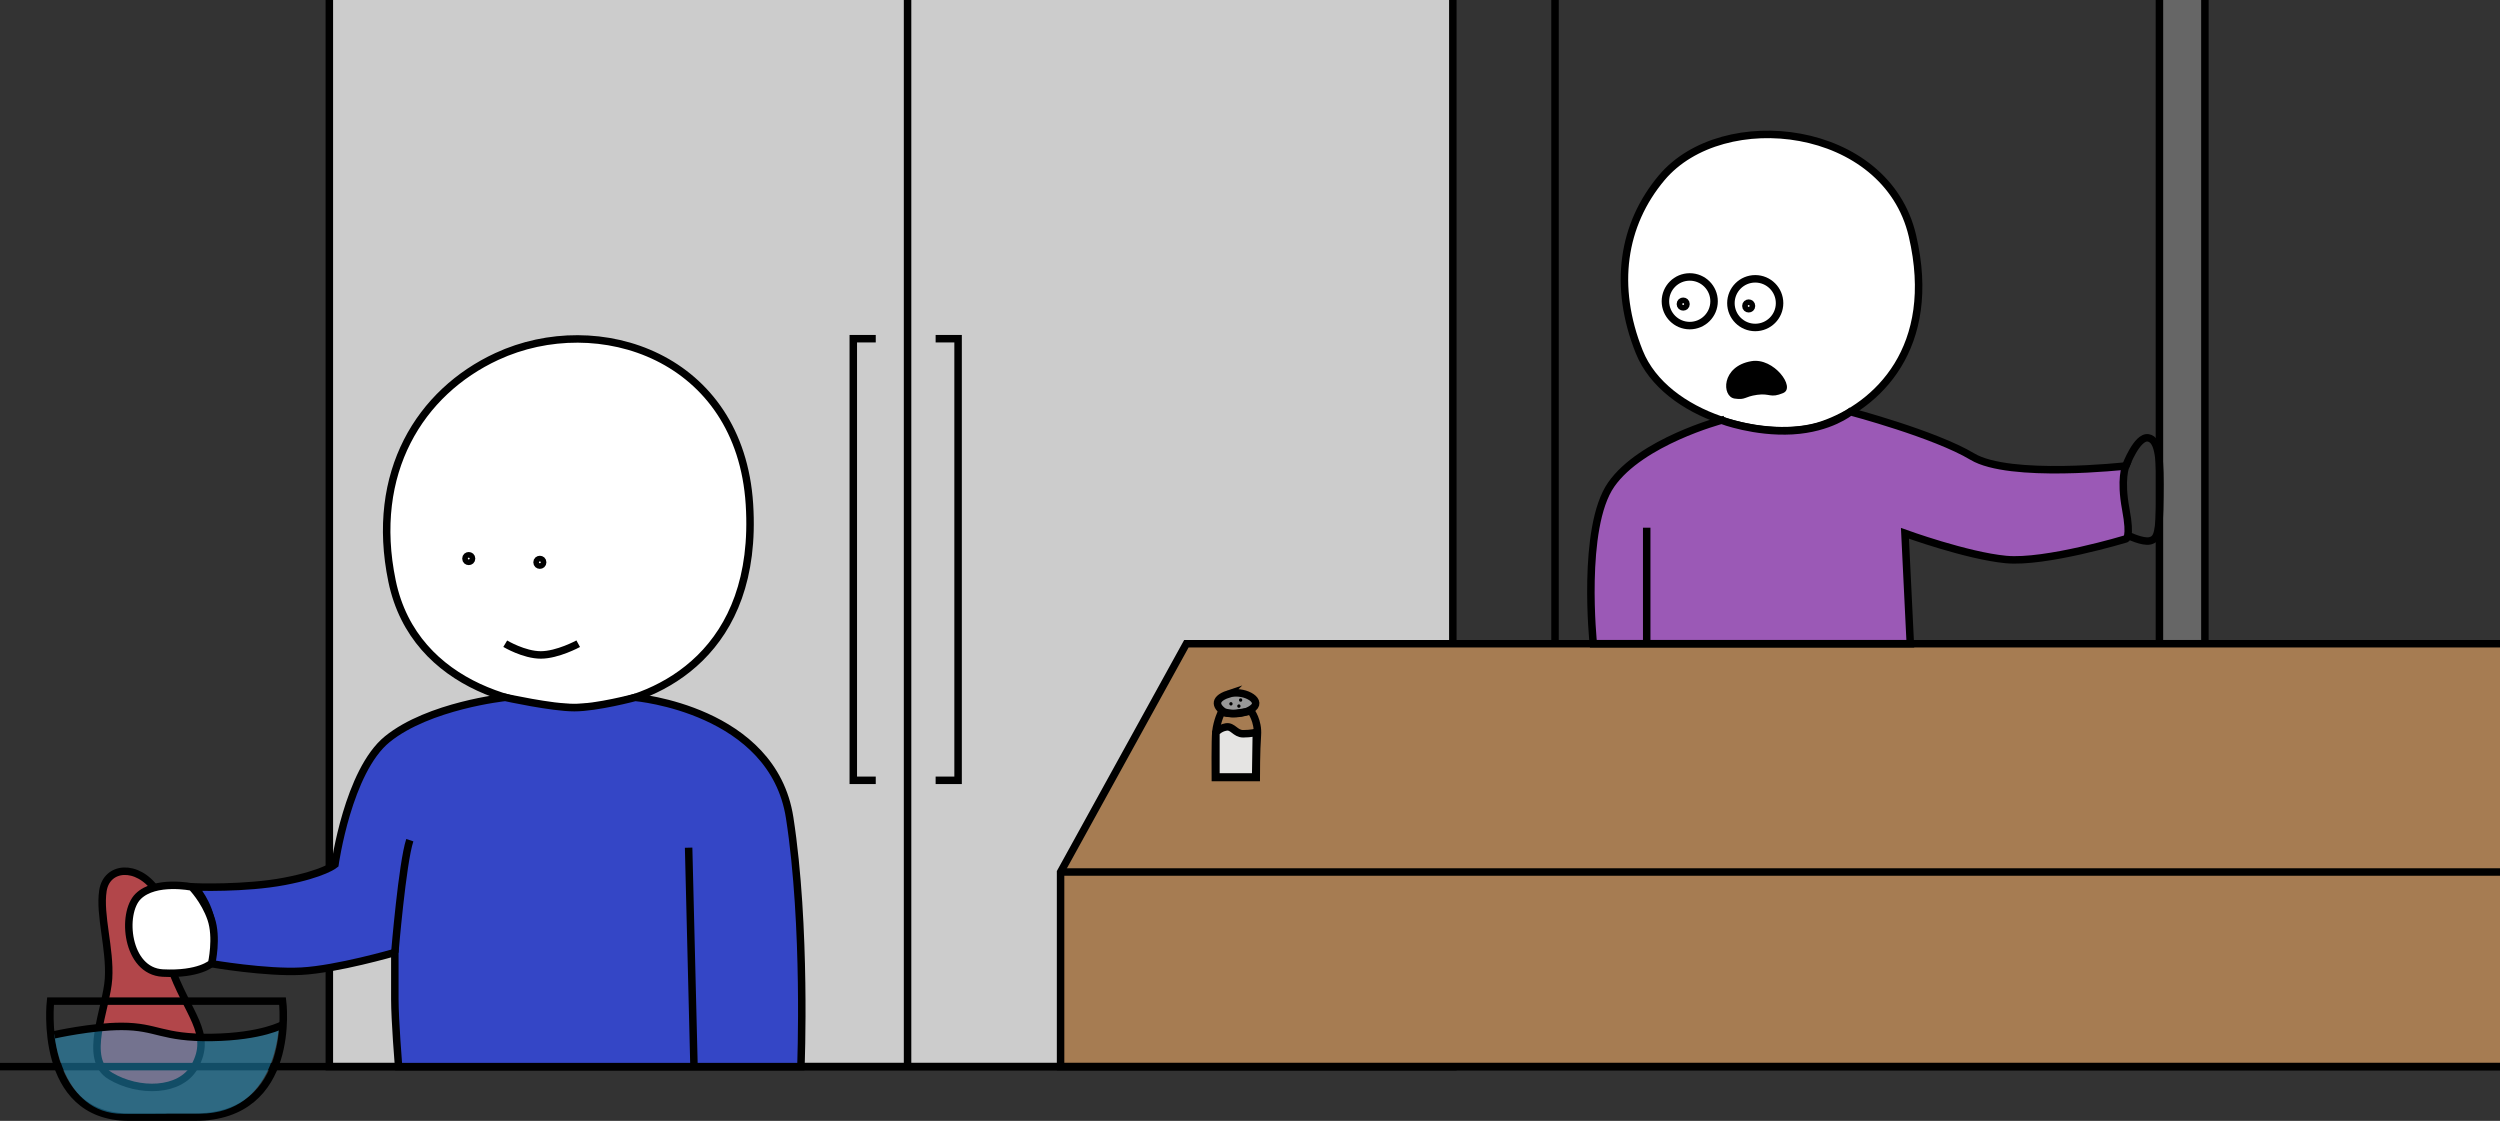<svg enable-background="new 0 0 1336 599" viewBox="0 0 1336 599" xmlns="http://www.w3.org/2000/svg"><rect x="0" y="0" width="1336" height="599" fill="#333333" stroke="none"/><path d="m176 0v570h600.392v-570" fill="#ccc" stroke="#000" stroke-miterlimit="10" stroke-width="4"/><path d="m485 0v570" fill="#a67c52" stroke="#000" stroke-miterlimit="10" stroke-width="4"/><path d="m500 181h12v236h-12" fill="none" stroke="#000" stroke-miterlimit="10" stroke-width="4"/><path d="m468 181h-12v236h12" fill="none" stroke="#000" stroke-miterlimit="10" stroke-width="4"/><path d="m831 0v344" fill="#a67c52" stroke="#000" stroke-miterlimit="10" stroke-width="4"/><path d="m1154 0v344h24.3v-344" fill="#666" stroke="#000" stroke-miterlimit="10" stroke-width="4"/><path d="m1336 570h-769.227v-104l67.227-122h702" fill="#a67c52" stroke="#000" stroke-miterlimit="10" stroke-width="4"/><path d="m567 466h769" fill="#a67c52" stroke="#000" stroke-miterlimit="10" stroke-width="4"/><path d="m656.459 370.883c7.574-2.525 18.211 3.035 13.355 7.284s-13.962 3.642-16.39 1.821c-2.428-1.82-6.07-6.069 3.035-9.105z" fill="#999" stroke="#000" stroke-miterlimit="10" stroke-width="4"/><path d="m657.821 377.031c1.172 0 1.174-1.821 0-1.821-1.172 0-1.174 1.821 0 1.821z"/><path d="m662.993 375.006c1.172 0 1.174-1.821 0-1.821-1.172 0-1.174 1.821 0 1.821z"/><path d="m652.817 380.596s4.064 1.123 7.891.607c3.828-.516 7.77-1.225 7.77-1.225s4.067 5.171 3.46 13.062-.607 22.46-.607 22.46h-21.853s-.183-20.32.304-24.585c.64-5.611 3.045-10.739 3.035-10.319z" fill="none" stroke="#000" stroke-miterlimit="10" stroke-width="4"/><path d="m649.782 391.522s1.821-2.428 5.463-3.035 4.856 3.642 9.105 3.642 7.039-.802 7.039-.802l-.362 23.869h-21.246v-23.674z" fill="#e5e4e3" stroke="#000" stroke-miterlimit="10" stroke-width="4"/><path d="m662.07 378.245c1.172 0 1.174-1.821 0-1.821-1.172 0-1.174 1.821 0 1.821z"/><path d="m83.393 475.628c-10.11-14.261-26.393-12.628-28.393.372s4 31 3 47-14 43 1 52 37.398 8.683 45-5c10-18-4.072-28.207-13-54-9-26-2.213-27.744-7.607-40.372" fill="#b2464a" stroke="#000" stroke-miterlimit="10" stroke-width="4"/><path d="m0 570h1336" fill="#fff" stroke="#000" stroke-miterlimit="10" stroke-width="4"/><path d="m27 535h124s8 62-47 62-15 0-15 0 21 0-20 0c-49 0-42-62-42-62z" fill="none" stroke="#000" stroke-miterlimit="10" stroke-width="4"/><path d="m29 552.665s33.682-8.707 59.803-.967 60.197-3.206 60.197-3.206-1.289 46.658-42.352 46.658-17.845.083-17.845.083 2.902 0-23.219 0c-32.893 0-36.584-42.568-36.584-42.568z" fill="#29abe2" opacity=".45"/><g stroke="#000" stroke-miterlimit="10" stroke-width="4"><path d="m29 553s20.032-4.497 36.016-4.497c18.984 0 21.412 6.327 48.198 5.912s38.077-6.914 38.077-6.914" fill="none"/><path d="m265.5 190.5c54.264-25.147 130 0 135 79s-48 104-82 108-97-9-109-67 15-101 56-120z" fill="#fff"/><circle cx="250.5" cy="298.5" fill="none" r="1.5"/><circle cx="288.5" cy="300.5" fill="none" r="1.5"/><path d="m270 344s10 6 19 6 20-6 20-6" fill="none"/><path d="m270 372.689s24.87 5.476 36.935 5.476 32.553-5.476 32.553-5.476 73.512 6.311 82.512 64.311 6 133 6 133h-215s-2-24.955-2-36c0-11 0-25 0-25s-31 9-50 10-48-4-48-4 1-10 0-21-9-20-9-20 27 1 48-3 27-9 27-9 7-50 28-67c22.23-17.996 63-22.311 63-22.311z" fill="#3446c6"/><path d="m102.484 474s-19.475-4-28.639 5-6.32 40 13.155 41 26.126-5.25 26.126-5.25 3.106-13.75-.331-23.75-10.311-17-10.311-17z" fill="#fff"/><path d="m211 509s4-48 8-60" fill="none"/><path d="m368 453 2.874 117" fill="none"/><path d="m888 95c32.676-38.901 120-29 134 31s-19 91-48 101-84-4-98-39-9-68 12-93z" fill="#fff"/><circle cx="903" cy="161" fill="none" r="13"/><circle cx="899.5" cy="162.5" fill="none" r="1.5"/><circle cx="938" cy="162" fill="none" r="13"/><circle cx="934.5" cy="163.5" fill="none" r="1.5"/><path d="m919.99 224.582s17.734 6.724 37.872 5.571 31.018-10.111 31.018-10.111 45.12 11.958 65.12 23.958 82 5 82 5-3 7 0 23 0 16 0 16-43 13-64 11-54-14-54-14l2.866 59h-169.4s-6.466-62 9.534-85 58.99-34.418 58.99-34.418z" fill="#9b59b6"/><path d="m880 282v62" fill="#9b59b6"/></g><path d="m936 193c12-2 23.691 14.132 17 17-7 3-7 0-14 1s-5.978 2.86-12 2c-7-1-7.268-17.289 9-20z"/><path d="m1136 249s6-16 12-15 6.493 12.447 6.247 31.723-1.247 22.277-5.247 23.277-12-3-12-3" fill="none" stroke="#000" stroke-miterlimit="10" stroke-width="4"/></svg>